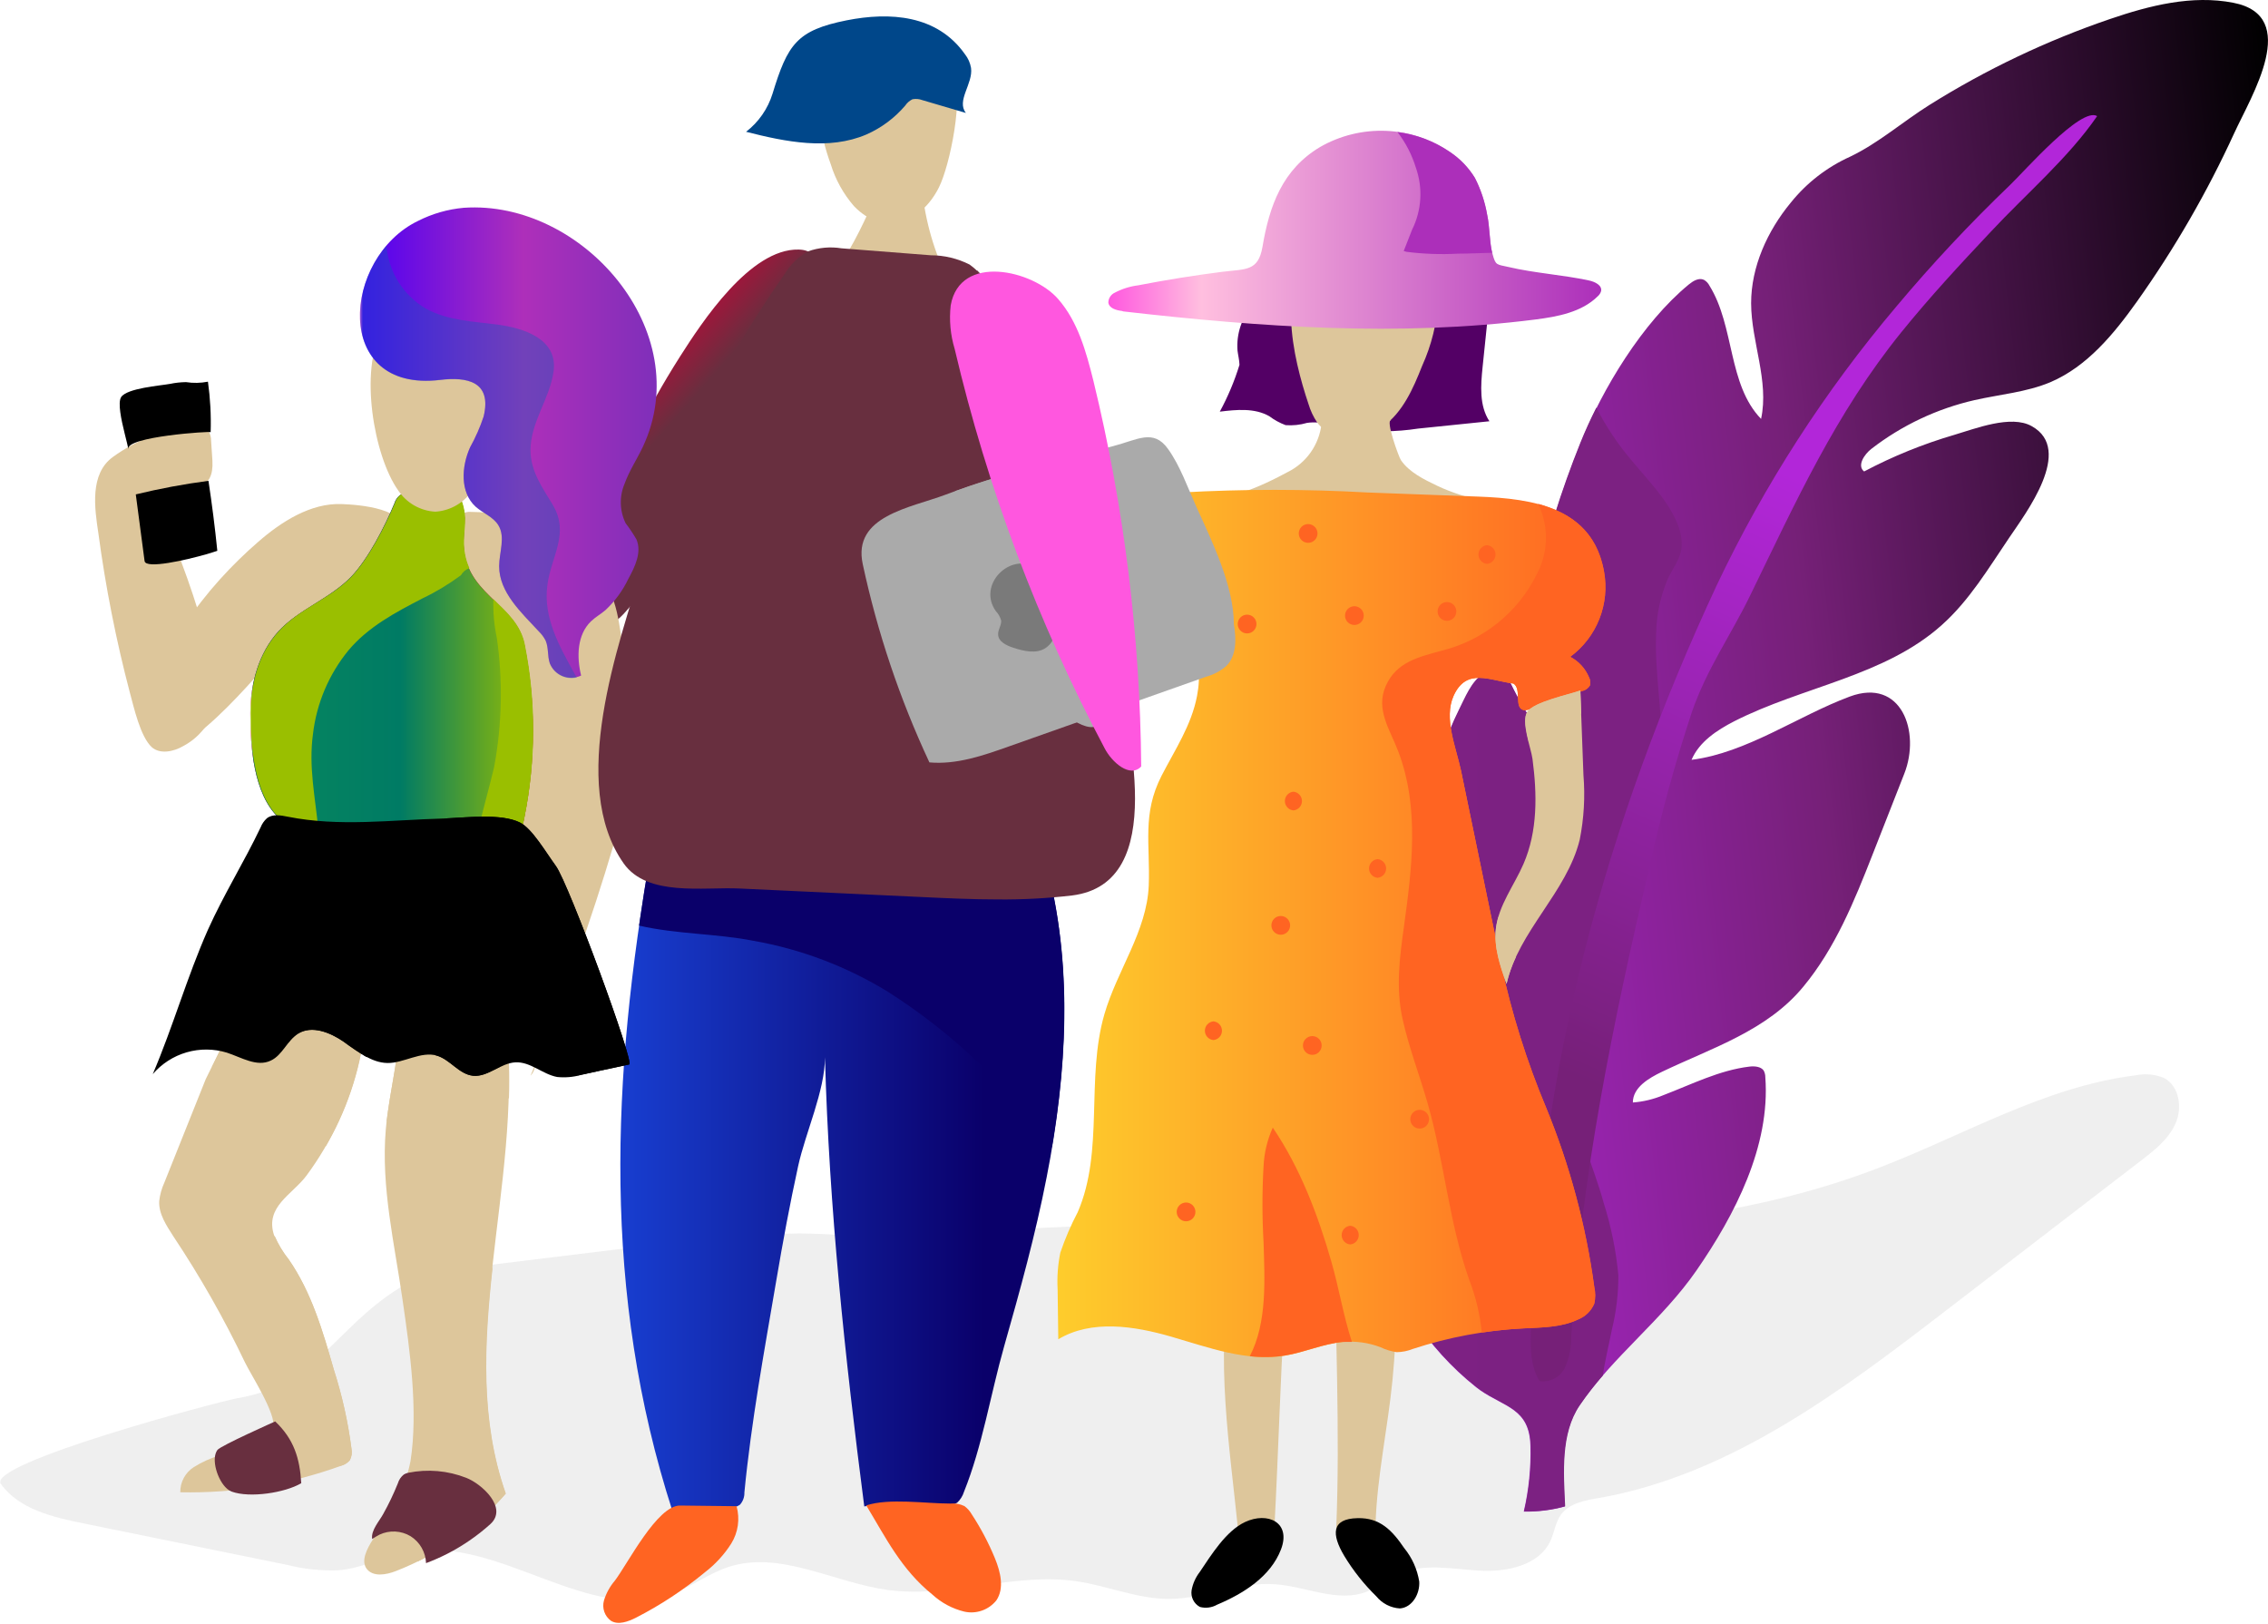 <svg xmlns="http://www.w3.org/2000/svg" width="458" height="328" viewBox="0 0 458 328" fill="none"><path opacity="0.1" d="M0.184 299.673C3.878 304.734 10.603 306.347 16.736 307.59L57.94 315.98C61.319 316.833 64.802 317.206 68.285 317.09C73.369 316.661 78.054 314.13 83.064 313.316C100.976 310.253 118.844 328.114 135.869 321.795C139.756 320.316 143.125 317.726 147.071 316.424C157.52 312.991 168.382 319.576 179.289 321.056C191.94 322.757 204.768 317.46 217.389 319.295C223.67 320.212 229.7 322.876 236.055 322.861C243.282 322.861 250.243 319.369 257.455 319.901C263.736 320.316 270.179 323.719 276.047 321.381C278.249 320.508 280.081 318.91 282.224 317.919C287.249 315.566 293.116 316.809 298.658 317.149C304.201 317.489 310.777 316.158 313.112 311.112C313.895 309.41 314.102 307.427 315.181 305.903C316.881 303.52 320.103 302.943 322.984 302.47C349.365 297.794 371.755 280.954 392.992 264.617L432.334 234.371C435.082 232.27 437.935 230.021 439.339 226.839C440.743 223.658 440.078 219.292 437.018 217.679C435.21 216.927 433.217 216.736 431.299 217.132C412.84 219.411 396.376 229.355 379.011 235.969C324.654 256.686 264.002 244.212 205.98 248.222C197.216 248.828 188.467 249.82 179.688 249.701C173.585 249.701 167.496 249.11 161.407 249.065C151.573 249.191 141.759 249.962 132.026 251.374L97.178 255.635C91.34 256.346 85.355 257.115 80.33 260.282C67.635 268.302 63.659 279.77 47.816 282.36C43.929 283.07 -2.861 295.515 0.184 299.673Z" fill="#606060"/><path d="M137.332 71.982C130.298 83.028 124.551 94.844 120.203 107.2C118.592 111.787 117.159 116.67 118.001 121.45C118.371 123.566 119.553 125.889 121.681 126.171C123.528 126.393 125.11 124.913 126.351 123.507C138.736 109.642 147.47 92.935 155.48 76.154C157.786 71.301 171.338 50.599 161.274 50.392C151.475 50.17 141.736 65.071 137.332 71.982Z" fill="url(#paint0_linear)"/><path d="M175.462 40.137C175.802 39.56 176.348 40.67 176.082 41.277C174.102 45.716 171.22 51.754 168.028 55.483C173.2 56.429 178.373 57.258 183.501 58.205C186.457 58.723 189.531 59.226 192.132 57.865C189.107 52.135 187.144 45.903 186.339 39.471C186.346 39.212 186.298 38.954 186.198 38.715C186.099 38.475 185.951 38.259 185.762 38.081C185.373 37.872 184.923 37.809 184.492 37.903C181.595 38.199 178.358 39.841 175.462 40.137Z" fill="#DDC69B"/><path d="M298.91 280.732L298.097 280.125C293.116 276.169 288.813 271.426 285.357 266.082C278.365 255.354 274.214 243.02 273.298 230.242C272.988 225.803 273.298 220.565 275.929 216.791C280.185 210.754 284.131 216.259 287.116 220.654L299.087 238.411C299.613 239.363 300.39 240.151 301.333 240.69C301.815 240.929 302.37 240.97 302.881 240.804C303.392 240.638 303.818 240.278 304.068 239.802C304.139 239.347 304.107 238.882 303.973 238.441C303.84 238.001 303.61 237.596 303.299 237.257C298.319 229.858 293.456 222.459 291.372 213.743C286.126 191.547 284.234 164.289 294.653 143.439C295.865 141.042 297.151 137.742 299.471 136.233C303.713 133.466 304.481 137.195 306.314 140.495C310.08 147.31 314.421 153.79 319.29 159.865C318.64 148.989 309.314 140.08 308.693 129.189C308.63 125.799 309.043 122.417 309.92 119.142C312.215 109.047 315.308 99.15 319.172 89.546C323.605 78.448 331.719 65.101 341.044 57.436C341.916 56.725 343.069 56.03 344.089 56.503C344.572 56.778 344.963 57.19 345.212 57.687C350.325 65.944 348.892 77.605 355.631 84.589C357.286 76.88 353.651 69.081 353.621 61.239C353.621 53.84 356.917 46.604 361.661 40.877C364.863 36.904 368.954 33.741 373.602 31.643C379.307 28.921 384.243 24.57 389.623 21.196C401.073 14.025 413.312 8.2 426.097 3.839C434.107 1.101 442.664 -1.059 450.97 0.553C464.744 3.202 454.605 19.406 451.191 26.864C445.721 38.801 439.14 50.196 431.535 60.898C426.851 67.468 421.471 74.009 414.052 77.176C409.219 79.203 403.884 79.632 398.771 80.786C391.189 82.512 384.073 85.87 377.918 90.627C376.44 91.766 374.962 94.06 376.44 95.199C382.255 92.124 388.365 89.646 394.677 87.8C398.815 86.587 406.131 83.672 410.313 86.069C418.84 90.834 409.072 103.634 405.732 108.591C401.564 114.732 397.721 121.213 392.135 126.2C380.593 136.559 364.055 138.601 350.207 145.644C346.69 147.45 343.143 149.788 341.591 153.428C352.705 152.037 363.08 144.549 373.528 140.658C383.977 136.766 387.879 147.775 384.553 156.225L378.125 172.606C374.504 181.854 370.617 191.458 364.158 199.241C356.858 208.12 345.744 211.583 335.65 216.407C332.916 217.709 329.738 219.603 329.738 222.622C331.859 222.462 333.939 221.962 335.901 221.142C341.635 218.952 347.222 216.096 353.311 215.371C354.345 215.252 355.587 215.371 356.148 216.155C356.373 216.568 356.49 217.031 356.488 217.502C357.538 231.456 350.311 245.366 342.596 256.523C335.694 266.511 325.748 273.881 318.95 283.795C315.033 289.537 315.684 297.468 315.994 304.201C313.295 304.944 310.502 305.293 307.703 305.237C308.72 300.874 309.172 296.398 309.048 291.919C308.856 284.402 303.846 284.165 298.91 280.732Z" fill="url(#paint1_linear)"/><path style="mix-blend-mode:multiply" d="M323.679 277.743C324.137 274.532 324.95 271.321 325.526 268.391C326.396 264.822 326.828 261.159 326.812 257.485C326.344 252.54 325.354 247.66 323.856 242.924C321.758 235.23 318.063 227.86 317.383 219.84C316.807 212.796 319.157 206.137 322.083 199.848C329.384 184.163 335.28 168.892 335.561 151.342C335.694 143.44 334.083 135.597 334.453 127.665C334.544 124.002 335.321 120.388 336.744 117.011C337.645 114.954 339.345 112.912 339.566 110.633C340.202 104.27 333.182 97.493 329.531 93.024C326.733 89.745 324.328 86.149 322.364 82.311C321.137 84.723 320.058 87.12 319.127 89.428C315.264 99.032 312.17 108.928 309.876 119.024C308.998 122.299 308.585 125.681 308.649 129.071C309.27 139.962 318.595 148.87 319.245 159.747C314.376 153.672 310.035 147.192 306.269 140.377C304.437 137.077 303.668 133.348 299.427 136.115C297.107 137.595 295.821 140.924 294.609 143.321C284.264 164.171 286.081 191.473 291.328 213.625C293.412 222.356 298.274 229.799 303.255 237.138C303.565 237.478 303.796 237.883 303.929 238.323C304.062 238.764 304.094 239.229 304.023 239.684C303.774 240.16 303.348 240.52 302.837 240.686C302.326 240.852 301.77 240.811 301.289 240.571C300.388 240.041 299.643 239.28 299.131 238.367L287.16 220.609C284.205 216.17 280.229 210.71 275.973 216.747C273.312 220.521 273.017 225.744 273.342 230.198C274.259 242.976 278.409 255.31 285.402 266.038C288.857 271.382 293.16 276.125 298.141 280.081L298.954 280.688C303.89 284.121 308.9 284.358 309.122 291.86C309.248 296.339 308.796 300.815 307.777 305.178C310.576 305.247 313.369 304.903 316.068 304.157C315.772 297.424 315.122 289.492 319.024 283.751C320.458 281.66 322.012 279.654 323.679 277.743Z" fill="url(#paint2_linear)"/><path d="M333.123 174.958C335.419 164.46 338.256 154.088 341.621 143.883C344.68 135.005 349.513 128.316 353.444 120.207C362.622 101.384 370.661 83.509 383.992 67.039C389.696 59.995 395.815 53.381 402.052 46.766C409.042 39.264 417.717 31.865 423.496 23.445C420.259 21.462 408.643 34.766 405.879 37.385C397.788 45.138 390.126 53.328 382.928 61.919C368.47 79.014 356.289 97.916 346.69 118.15C324.403 165.932 310.526 216.258 309.137 269.086C309.048 272.46 309.137 276.056 310.91 278.897C311.955 279.042 313.019 278.847 313.945 278.341C314.871 277.835 315.61 277.044 316.053 276.085C316.904 274.152 317.328 272.057 317.295 269.944C319.246 237.833 325.733 206.388 333.123 174.958Z" fill="url(#paint3_linear)"/><path d="M254.07 60.336C253.716 60.735 253.346 61.135 252.991 61.564C251.888 62.816 251.046 64.277 250.515 65.86C249.985 67.444 249.777 69.118 249.903 70.783C250.021 71.745 250.272 72.692 250.302 73.668C249.293 76.945 247.962 80.112 246.326 83.124C249.711 82.71 253.361 82.355 256.317 84.041C257.323 84.799 258.433 85.407 259.612 85.847C261.076 85.958 262.549 85.802 263.957 85.388C266.913 84.959 269.869 86.098 272.825 86.661C277.324 87.273 281.889 87.233 286.377 86.542L300.772 85.063C298.703 81.911 299.013 77.841 299.397 74.097L300.225 66.092C300.306 65.493 300.306 64.886 300.225 64.287C300.034 63.537 299.725 62.822 299.308 62.171C297.638 59.122 297.343 54.772 295.466 52.034C293.589 49.297 290.722 49.903 287.84 50.081C275.012 50.88 263.189 50.48 254.07 60.336Z" fill="#530065"/><path d="M264.238 81.585C264.628 82.905 265.216 84.157 265.982 85.3C268.938 89.236 275.278 89.029 279.283 86.128C283.288 83.228 285.372 78.478 287.175 73.905C289.083 69.709 290.191 65.192 290.441 60.588C290.441 48.572 276.475 42.446 266.795 49.179C257.115 55.911 261.135 72.352 264.238 81.585Z" fill="#DDC69B"/><path d="M226.833 62.881C254.455 66.048 282.416 68.031 309.994 64.524C314.546 63.947 319.408 63.044 322.659 59.818C322.977 59.545 323.208 59.185 323.324 58.782C323.561 57.598 322.068 56.888 320.886 56.636C315.506 55.482 309.92 55.157 304.629 53.914C302.205 53.366 302.043 53.633 301.407 51.309C300.772 48.986 300.89 45.879 300.314 43.319C299.866 40.742 299.034 38.248 297.845 35.92C296.567 33.836 294.853 32.054 292.821 30.696C288.987 28.086 284.5 26.605 279.867 26.421C275.235 26.238 270.644 27.36 266.618 29.66C258.992 34.188 256.346 41.498 254.942 49.859C254.085 54.801 251.588 54.298 246.888 54.876C241.183 55.605 235.503 56.518 229.848 57.613C228.2 57.819 226.603 58.32 225.133 59.093C224.75 59.266 224.423 59.544 224.19 59.894C223.957 60.245 223.828 60.655 223.818 61.076C223.951 62.245 225.414 62.659 226.582 62.792L226.833 62.881Z" fill="url(#paint4_linear)"/><path style="mix-blend-mode:multiply" d="M285.919 33.848C286.639 35.885 286.942 38.045 286.81 40.201C286.678 42.357 286.113 44.464 285.15 46.397C285.032 46.663 284.042 49.208 283.466 50.688L284.057 50.851C287.487 51.286 290.949 51.41 294.402 51.221C296.707 51.221 299.013 51.088 301.319 51.043C300.727 48.646 300.846 45.79 300.299 43.319C299.851 40.743 299.019 38.248 297.831 35.92C296.552 33.836 294.838 32.054 292.806 30.697C289.644 28.515 286.005 27.13 282.195 26.657C283.861 28.808 285.123 31.245 285.919 33.848Z" fill="url(#paint5_linear)"/><path d="M238.996 100.911C261.947 103.435 285.029 104.587 308.117 104.359C302.427 101.636 295.969 100.822 290.279 98.114C287.619 96.842 284.545 95.362 282.889 92.891C282.49 92.314 279.727 84.782 280.924 84.841C276.264 84.53 271.588 84.53 266.928 84.841C266.821 86.915 266.194 88.928 265.107 90.697C264.02 92.465 262.507 93.932 260.706 94.962C254.011 98.617 246.799 101.769 238.996 100.911Z" fill="#DDC69B"/><path d="M258.401 285.112C258.903 272.638 259.524 260.178 261.002 247.674C261.342 244.714 262.672 240.837 265.672 241.015C268.672 241.193 269.574 245.232 269.559 248.295C269.559 268.494 270.682 288.678 269.825 308.966L275.5 309.528C275.841 309.615 276.199 309.617 276.541 309.534C276.883 309.452 277.201 309.287 277.465 309.055C277.704 308.664 277.813 308.208 277.776 307.752C278.101 297.956 280.259 288.353 281.205 278.616C282.195 268.642 281.929 258.831 283.791 248.902C284.279 246.253 284.766 243.19 283.052 241.089C282.057 240.056 280.831 239.275 279.475 238.81C273.386 236.191 261.12 227.816 254.632 228.082C248.721 228.319 249.001 236.65 249.267 240.823C249.875 246.431 249.666 252.099 248.647 257.648C245.321 273.733 248.366 292.511 249.991 308.714C249.987 309.12 250.117 309.515 250.361 309.839C250.735 310.102 251.191 310.223 251.647 310.179H255.829C256.038 310.206 256.25 310.192 256.453 310.136C256.656 310.08 256.846 309.984 257.011 309.854C257.247 309.545 257.363 309.161 257.337 308.773C257.75 300.96 258.076 292.999 258.401 285.112Z" fill="#DDC69B"/><path d="M181.063 8.618C179.789 8.312 178.485 8.153 177.176 8.145C172.875 8.145 168.308 10.32 166.712 14.33C164.348 20.249 165.633 27.352 167.747 33.123C168.705 36.251 170.306 39.145 172.447 41.617C178.535 47.965 186.058 44.931 189.605 37.843C191.836 33.404 194.748 19.228 192.457 14.596C191.729 13.432 190.654 12.526 189.383 12.007C186.765 10.527 183.969 9.388 181.063 8.618Z" fill="#DDC69B"/><path d="M166.594 213.507C167.422 243.886 170.629 274.073 174.531 304.187C179.851 303.18 185.349 304.423 190.787 304.113C191.668 304.133 192.536 303.897 193.285 303.432C193.927 302.841 194.401 302.09 194.659 301.257C198.384 292.023 200.024 281.546 202.773 271.868C205.98 260.593 209.113 249.258 211.36 237.73C215.512 216.629 216.828 194.506 211.079 173.79C209.734 168.98 207.621 163.816 203.113 161.685C200.283 160.631 197.246 160.256 194.246 160.59L145.313 162.144C141.012 162.292 136.105 162.736 133.49 166.198C132.33 168.074 131.612 170.189 131.391 172.384C123.514 217.487 121.548 261.051 135.825 305.208L147.263 304.468C148.031 304.501 148.789 304.283 149.421 303.846C150.034 303.167 150.358 302.275 150.323 301.36C151.712 287.036 154.328 272.875 156.752 258.639C158.067 250.871 159.5 243.131 161.185 235.437C162.648 228.748 166.594 220.239 166.594 213.507Z" fill="url(#paint6_linear)"/><path style="mix-blend-mode:multiply" d="M152.185 189.978C161.835 191.68 171.077 195.194 179.422 200.337C192.328 208.575 203.528 219.226 212.409 231.708C215.66 212.471 216.266 192.553 211.049 173.79C209.704 168.98 207.591 163.816 203.083 161.685C200.254 160.631 197.217 160.256 194.216 160.59L145.283 162.144C140.982 162.292 136.076 162.736 133.46 166.198C132.3 168.074 131.582 170.189 131.361 172.384C130.514 177.238 129.741 182.076 129.041 186.9C136.563 188.647 144.736 188.499 152.185 189.978Z" fill="url(#paint7_linear)"/><path d="M107.139 217.206C113.698 201.842 119.349 186.104 124.06 170.075C126.41 162.129 126.484 153.694 126.396 145.467C126.396 141.027 126.957 136.84 126.13 132.563C124.859 126.037 125.021 120.725 120.676 115.546C117.578 111.75 113.679 108.689 109.258 106.583C104.837 104.477 100.004 103.379 95.109 103.367C94.377 103.288 93.645 103.501 93.069 103.959C92.763 104.36 92.57 104.835 92.508 105.335C91.118 112.453 93.158 118.15 97.621 123.566L98.759 124.898C102.735 129.208 104.959 134.85 104.996 140.717C105.72 154.671 104.774 168.64 105.262 182.594C105.513 189.638 106.533 196.445 107.419 203.414C107.789 206.374 109.548 214.808 107.139 217.206Z" fill="#DDC69B"/><path d="M60.26 126.763C62.044 124.5 64.145 122.507 66.497 120.844C70.93 117.884 75.556 115.457 79.458 111.654C80.603 110.758 81.423 109.51 81.793 108.103C82.591 102.613 72.453 101.917 68.994 101.784C62.728 101.533 56.757 105.38 52.117 109.435C41.772 118.387 30.377 132.652 29.83 146.813C29.707 147.873 29.887 148.945 30.348 149.906C34.781 157.69 53.388 134.472 56.048 131.661C57.526 130.077 58.871 128.39 60.26 126.763Z" fill="#DDC69B"/><path d="M41.535 217.931L33.185 238.81C32.646 239.986 32.297 241.239 32.151 242.524C32.017 245.129 33.628 247.482 35.003 249.642C40.423 257.776 45.259 266.287 49.471 275.109C50.669 277.595 55.871 285.6 55.161 288.234C54.452 290.868 46.944 292.969 44.58 293.813C42.658 294.373 40.824 295.194 39.126 296.255C38.279 296.799 37.584 297.551 37.108 298.439C36.632 299.327 36.391 300.322 36.407 301.33C47.445 301.56 58.431 299.754 68.817 296.003C69.532 295.826 70.174 295.427 70.65 294.864C71.023 294.15 71.138 293.329 70.975 292.54C70.28 287.141 69.093 281.816 67.428 276.633C65.211 268.879 62.905 260.962 58.309 254.333C57.096 252.855 56.1 251.211 55.353 249.45C53.432 243.649 59.019 241.237 61.886 237.39C64.429 233.953 66.612 230.264 68.403 226.38C72.009 218.594 73.928 210.132 74.034 201.55C74.173 200.255 73.871 198.951 73.177 197.85C71.699 195.986 68.861 196.459 66.541 195.956C66.283 195.922 66.021 195.947 65.775 196.031C65.528 196.115 65.305 196.255 65.121 196.44C64.938 196.625 64.8 196.85 64.718 197.097C64.636 197.344 64.613 197.607 64.649 197.865C64.722 198.114 64.852 198.342 65.027 198.533C65.202 198.723 65.419 198.871 65.661 198.964C65.902 199.057 66.162 199.093 66.42 199.069C66.678 199.045 66.926 198.962 67.147 198.827C70.827 196.149 58.073 193.544 56.802 193.189C56.048 192.967 55.014 192.863 54.674 193.574C54.334 194.284 53.964 195.616 53.536 194.965C50.018 200.179 47.046 205.743 44.668 211.568" fill="#DDC69B"/><path d="M80.669 204.51C81.01 212.426 78.586 220.195 77.906 228.097C76.916 239.713 79.679 251.137 81.305 262.561C82.783 272.682 84.468 284.861 82.901 295.027C82.216 298.424 81.068 301.71 79.487 304.793C78.216 307.546 71.773 313.672 74.034 316.765C75.32 318.481 77.98 318.008 79.945 317.238C88.499 313.913 96.109 308.543 102.114 301.597C91.635 271.928 105.528 239.166 102.262 207.854C101.936 204.717 101.168 201.165 98.419 199.597C96.743 198.838 94.901 198.522 93.069 198.679H83.522" fill="#DDC69B"/><g style="mix-blend-mode:multiply"><path d="M56.92 220.816C60.536 223.766 63.547 227.389 65.787 231.485C66.748 229.813 67.649 228.096 68.462 226.35C72.068 218.564 73.987 210.102 74.093 201.52C74.232 200.225 73.93 198.922 73.236 197.821C71.758 195.956 68.92 196.43 66.6 195.926C66.386 195.875 66.163 195.875 65.95 195.926C63.017 194.718 59.979 193.782 56.876 193.13C56.122 192.908 55.087 192.804 54.747 193.514C54.407 194.225 54.038 195.557 53.609 194.905C50.092 200.12 47.12 205.684 44.742 211.508L42.791 215.459C47.955 215.668 52.913 217.548 56.92 220.816Z" fill="#DDC69B"/></g><g style="mix-blend-mode:multiply"><path d="M70.975 292.511C70.28 287.111 69.093 281.786 67.428 276.603C65.211 268.849 62.905 260.932 58.309 254.303C57.169 252.863 56.22 251.282 55.486 249.598C55.272 249.668 55.065 249.757 54.866 249.864C53.018 250.9 53.565 252.69 54.201 254.496C56.048 259.808 59.492 264.691 61.871 269.781C65.521 277.609 69.157 287.08 68.595 296.062L68.817 295.973C69.534 295.8 70.176 295.4 70.65 294.834C71.023 294.121 71.138 293.299 70.975 292.511Z" fill="#DDC69B"/></g><g style="mix-blend-mode:multiply"><path d="M78.069 226.455C85.442 221.883 94.25 220.221 102.779 221.793C102.937 217.142 102.784 212.485 102.321 207.854C101.996 204.717 101.227 201.165 98.478 199.597C96.803 198.838 94.961 198.522 93.128 198.679H83.581L80.625 204.465C80.98 211.879 78.926 219.115 78.069 226.455Z" fill="#DDC69B"/></g><g style="mix-blend-mode:multiply"><path d="M77.64 307.59L76.162 309.617C79.324 310.8 82.135 312.765 84.335 315.329C85.34 314.841 86.33 314.308 87.291 313.76C86.951 312.917 86.67 312.059 86.404 311.186C83.593 309.732 80.661 308.529 77.64 307.59Z" fill="#DDC69B"/></g><g style="mix-blend-mode:multiply"><path d="M99.513 255.65C97.502 260.736 95.963 265.997 94.917 271.365C93.793 276.87 93.217 282.552 92.596 288.146C92.035 293.133 91.458 298.386 92.522 303.343C92.617 303.832 92.617 304.334 92.522 304.823C92.824 306.405 93.224 307.967 93.719 309.499C96.795 307.166 99.618 304.518 102.143 301.597C96.971 286.858 97.784 271.365 99.513 255.65Z" fill="#DDC69B"/></g><path d="M228.872 101.089C232.021 100.174 235.264 99.623 238.538 99.446C251.07 98.743 263.632 98.743 276.165 99.446L298.511 100.275C309.683 100.689 321.61 102.494 323.915 115.398C324.506 118.623 324.179 121.95 322.971 124.998C321.764 128.046 319.725 130.693 317.088 132.637C318.812 133.532 320.163 135.011 320.901 136.81C321.166 137.31 321.224 137.895 321.063 138.438C320.882 138.726 320.645 138.974 320.365 139.167C320.086 139.36 319.77 139.495 319.437 139.562L308.915 143.203C308.541 143.375 308.127 143.441 307.718 143.395C305.693 143.01 307.363 139.163 305.634 138.038C300.786 137.402 296.146 134.783 293.545 140.495C291.476 145.052 294.003 150.853 295.023 155.559L303.122 194.684C305.261 204.633 308.318 214.363 312.255 223.746C317.017 235.328 320.28 247.472 321.965 259.882C322.216 260.983 322.216 262.126 321.965 263.226C321.663 263.943 321.223 264.592 320.67 265.138C320.117 265.684 319.462 266.115 318.743 266.408C315.329 268.05 311.353 268.036 307.629 268.228C300.034 268.616 292.525 270.014 285.298 272.386C284.259 272.805 283.152 273.025 282.032 273.037C280.91 272.87 279.819 272.536 278.795 272.046C276.39 271.125 273.809 270.761 271.243 270.98C267.238 271.335 263.485 273.082 259.509 273.733C251.78 275.005 244.065 272.09 236.543 269.915C229.02 267.74 220.434 266.408 213.709 270.433L213.576 260.341C213.441 257.861 213.625 255.375 214.123 252.942C215.08 250.126 216.256 247.39 217.64 244.759C222.99 232.388 219.251 217.827 223.02 204.805C225.591 195.927 231.606 188.025 231.976 178.821C232.301 170.578 230.587 164.378 234.577 156.624C237.282 151.371 240.607 146.443 241.73 140.524C242.469 136.544 242.528 132.252 238.021 130.965C236.444 130.703 234.829 130.798 233.295 131.244C231.76 131.69 230.345 132.474 229.153 133.54C227.188 135.464 226.463 140.805 222.458 139.459C221.716 139.154 221.046 138.695 220.493 138.112C218.068 135.817 215.916 133.25 214.079 130.462C213.709 129.914 219.724 126.763 220.301 126.526C215.291 122.279 216.665 114.125 219.192 108.931C220.174 107.024 221.542 105.341 223.209 103.991C224.875 102.641 226.804 101.652 228.872 101.089Z" fill="url(#paint8_linear)"/><path style="mix-blend-mode:multiply" d="M312.255 223.732C308.318 214.348 305.261 204.619 303.122 194.669C300.422 181.618 297.722 168.576 295.023 155.544C294.047 150.898 291.52 145.038 293.545 140.48C296.161 134.768 300.786 137.388 305.634 138.024C307.363 139.163 305.634 142.996 307.718 143.381C308.127 143.427 308.541 143.36 308.915 143.188L319.437 139.548C319.77 139.48 320.086 139.346 320.365 139.152C320.645 138.959 320.882 138.711 321.063 138.423C321.224 137.88 321.166 137.296 320.9 136.796C320.163 134.996 318.812 133.518 317.088 132.623C319.725 130.679 321.764 128.032 322.971 124.984C324.178 121.936 324.506 118.609 323.915 115.383C322.438 107.186 317.102 103.545 310.614 101.74C311.681 103.935 312.22 106.35 312.186 108.792C312.153 111.233 311.549 113.632 310.422 115.798C308.544 119.658 305.839 123.057 302.501 125.752C299.163 128.448 295.272 130.374 291.106 131.394C286.495 132.667 282.003 133.658 279.86 138.468C277.717 143.277 280.717 147.346 282.387 151.786C286.687 163.15 285.121 175.462 283.51 187.122C282.623 193.485 281.84 199.523 283.259 205.871C284.545 211.612 286.673 217.132 288.298 222.785C291.668 234.549 292.599 246.875 296.708 258.462C298.027 261.872 298.878 265.447 299.235 269.086C302.007 268.664 304.799 268.383 307.6 268.243C311.368 268.051 315.299 268.065 318.713 266.423C319.433 266.13 320.087 265.699 320.64 265.153C321.193 264.607 321.633 263.958 321.935 263.241C322.186 262.141 322.186 260.998 321.935 259.897C320.263 247.478 317.009 235.324 312.255 223.732Z" fill="url(#paint9_linear)"/><path style="mix-blend-mode:multiply" d="M268.849 254.733C266.16 245.366 262.568 235.851 257.026 227.697C255.922 230.151 255.29 232.792 255.164 235.481C254.868 240.601 254.868 245.735 255.164 250.856C255.386 258.254 255.933 267.044 252.386 273.851C254.731 274.125 257.102 274.08 259.435 273.718C263.411 273.067 267.165 271.321 271.17 270.966C271.776 270.966 272.396 270.966 273.002 270.966C271.273 265.638 270.372 260.015 268.849 254.733Z" fill="url(#paint10_linear)"/><path d="M273.505 126.2C274.006 126.2 274.488 126.001 274.842 125.646C275.197 125.29 275.396 124.809 275.396 124.306C275.396 123.804 275.197 123.322 274.842 122.967C274.488 122.612 274.006 122.412 273.505 122.412C273.003 122.412 272.522 122.612 272.167 122.967C271.812 123.322 271.613 123.804 271.613 124.306C271.613 124.809 271.812 125.29 272.167 125.646C272.522 126.001 273.003 126.2 273.505 126.2Z" fill="url(#paint11_linear)"/><path d="M261.194 163.638C261.665 163.597 262.103 163.38 262.422 163.031C262.742 162.681 262.919 162.225 262.919 161.752C262.919 161.278 262.742 160.822 262.422 160.473C262.103 160.124 261.665 159.907 261.194 159.865C260.723 159.907 260.285 160.124 259.965 160.473C259.646 160.822 259.469 161.278 259.469 161.752C259.469 162.225 259.646 162.681 259.965 163.031C260.285 163.38 260.723 163.597 261.194 163.638Z" fill="url(#paint12_linear)"/><path d="M278.19 177.252C278.66 177.21 279.099 176.993 279.418 176.644C279.737 176.295 279.914 175.839 279.914 175.365C279.914 174.892 279.737 174.436 279.418 174.086C279.099 173.737 278.66 173.52 278.19 173.479C277.719 173.52 277.28 173.737 276.961 174.086C276.642 174.436 276.465 174.892 276.465 175.365C276.465 175.839 276.642 176.295 276.961 176.644C277.28 176.993 277.719 177.21 278.19 177.252Z" fill="url(#paint13_linear)"/><path d="M265.007 213.003C265.508 213.003 265.99 212.804 266.344 212.449C266.699 212.093 266.898 211.612 266.898 211.109C266.898 210.607 266.699 210.125 266.344 209.77C265.99 209.415 265.508 209.215 265.007 209.215C264.505 209.215 264.024 209.415 263.669 209.77C263.314 210.125 263.115 210.607 263.115 211.109C263.115 211.612 263.314 212.093 263.669 212.449C264.024 212.804 264.505 213.003 265.007 213.003Z" fill="url(#paint14_linear)"/><path d="M245.041 210.014C245.512 209.972 245.95 209.755 246.269 209.406C246.588 209.057 246.765 208.601 246.765 208.127C246.765 207.654 246.588 207.198 246.269 206.848C245.95 206.499 245.512 206.282 245.041 206.241C244.57 206.282 244.131 206.499 243.812 206.848C243.493 207.198 243.316 207.654 243.316 208.127C243.316 208.601 243.493 209.057 243.812 209.406C244.131 209.755 244.57 209.972 245.041 210.014Z" fill="url(#paint15_linear)"/><path d="M258.637 188.75C259.139 188.75 259.62 188.55 259.975 188.195C260.329 187.84 260.529 187.358 260.529 186.856C260.529 186.353 260.329 185.872 259.975 185.516C259.62 185.161 259.139 184.962 258.637 184.962C258.135 184.962 257.654 185.161 257.299 185.516C256.945 185.872 256.745 186.353 256.745 186.856C256.745 187.358 256.945 187.84 257.299 188.195C257.654 188.55 258.135 188.75 258.637 188.75Z" fill="url(#paint16_linear)"/><path d="M239.513 246.608C240.015 246.608 240.496 246.409 240.851 246.054C241.206 245.698 241.405 245.217 241.405 244.714C241.405 244.212 241.206 243.73 240.851 243.375C240.496 243.02 240.015 242.82 239.513 242.82C239.011 242.82 238.53 243.02 238.176 243.375C237.821 243.73 237.621 244.212 237.621 244.714C237.621 245.217 237.821 245.698 238.176 246.054C238.53 246.409 239.011 246.608 239.513 246.608Z" fill="url(#paint17_linear)"/><path d="M272.662 251.285C273.133 251.243 273.571 251.026 273.891 250.677C274.21 250.328 274.387 249.872 274.387 249.398C274.387 248.925 274.21 248.469 273.891 248.119C273.571 247.77 273.133 247.553 272.662 247.512C272.191 247.553 271.753 247.77 271.434 248.119C271.115 248.469 270.938 248.925 270.938 249.398C270.938 249.872 271.115 250.328 271.434 250.677C271.753 251.026 272.191 251.243 272.662 251.285Z" fill="url(#paint18_linear)"/><path d="M286.687 227.889C287.189 227.889 287.67 227.69 288.025 227.335C288.38 226.979 288.579 226.498 288.579 225.995C288.579 225.493 288.38 225.011 288.025 224.656C287.67 224.301 287.189 224.101 286.687 224.101C286.186 224.101 285.704 224.301 285.35 224.656C284.995 225.011 284.796 225.493 284.796 225.995C284.796 226.498 284.995 226.979 285.35 227.335C285.704 227.69 286.186 227.889 286.687 227.889Z" fill="url(#paint19_linear)"/><path d="M301.555 252.986C302.026 252.945 302.464 252.728 302.783 252.379C303.103 252.029 303.28 251.573 303.28 251.1C303.28 250.626 303.103 250.17 302.783 249.821C302.464 249.472 302.026 249.255 301.555 249.213C301.084 249.255 300.646 249.472 300.327 249.821C300.007 250.17 299.83 250.626 299.83 251.1C299.83 251.573 300.007 252.029 300.327 252.379C300.646 252.728 301.084 252.945 301.555 252.986Z" fill="url(#paint20_linear)"/><path d="M289.658 195.971C290.129 195.929 290.567 195.712 290.886 195.363C291.206 195.014 291.383 194.558 291.383 194.084C291.383 193.611 291.206 193.155 290.886 192.806C290.567 192.456 290.129 192.239 289.658 192.198C289.187 192.239 288.749 192.456 288.43 192.806C288.11 193.155 287.933 193.611 287.933 194.084C287.933 194.558 288.11 195.014 288.43 195.363C288.749 195.712 289.187 195.929 289.658 195.971Z" fill="url(#paint21_linear)"/><path d="M300.284 113.859C300.755 113.818 301.193 113.601 301.512 113.251C301.832 112.902 302.009 112.446 302.009 111.973C302.009 111.499 301.832 111.043 301.512 110.694C301.193 110.345 300.755 110.128 300.284 110.086C299.813 110.128 299.375 110.345 299.056 110.694C298.736 111.043 298.559 111.499 298.559 111.973C298.559 112.446 298.736 112.902 299.056 113.251C299.375 113.601 299.813 113.818 300.284 113.859Z" fill="url(#paint22_linear)"/><path d="M292.2 125.357C292.702 125.357 293.183 125.157 293.538 124.802C293.892 124.447 294.092 123.965 294.092 123.463C294.092 122.96 293.892 122.478 293.538 122.123C293.183 121.768 292.702 121.568 292.2 121.568C291.698 121.568 291.217 121.768 290.862 122.123C290.508 122.478 290.308 122.96 290.308 123.463C290.308 123.965 290.508 124.447 290.862 124.802C291.217 125.157 291.698 125.357 292.2 125.357Z" fill="url(#paint23_linear)"/><path d="M310.954 126.629C311.456 126.629 311.937 126.43 312.292 126.075C312.647 125.719 312.846 125.238 312.846 124.735C312.846 124.233 312.647 123.751 312.292 123.396C311.937 123.041 311.456 122.841 310.954 122.841C310.453 122.841 309.972 123.041 309.617 123.396C309.262 123.751 309.063 124.233 309.063 124.735C309.063 125.238 309.262 125.719 309.617 126.075C309.972 126.43 310.453 126.629 310.954 126.629Z" fill="url(#paint24_linear)"/><path d="M264.164 109.612C264.666 109.612 265.147 109.413 265.502 109.057C265.857 108.702 266.056 108.22 266.056 107.718C266.056 107.216 265.857 106.734 265.502 106.379C265.147 106.024 264.666 105.824 264.164 105.824C263.663 105.824 263.182 106.024 262.827 106.379C262.472 106.734 262.273 107.216 262.273 107.718C262.273 108.22 262.472 108.702 262.827 109.057C263.182 109.413 263.663 109.612 264.164 109.612Z" fill="url(#paint25_linear)"/><path d="M237.385 113.03C237.887 113.03 238.368 112.831 238.723 112.476C239.077 112.12 239.277 111.639 239.277 111.136C239.277 110.634 239.077 110.152 238.723 109.797C238.368 109.442 237.887 109.242 237.385 109.242C236.883 109.242 236.402 109.442 236.047 109.797C235.693 110.152 235.493 110.634 235.493 111.136C235.493 111.639 235.693 112.12 236.047 112.476C236.402 112.831 236.883 113.03 237.385 113.03Z" fill="url(#paint26_linear)"/><path d="M251.839 127.902C252.341 127.902 252.822 127.702 253.176 127.347C253.531 126.992 253.731 126.51 253.731 126.008C253.731 125.505 253.531 125.024 253.176 124.668C252.822 124.313 252.341 124.114 251.839 124.114C251.337 124.114 250.856 124.313 250.501 124.668C250.146 125.024 249.947 125.505 249.947 126.008C249.947 126.51 250.146 126.992 250.501 127.347C250.856 127.702 251.337 127.902 251.839 127.902Z" fill="url(#paint27_linear)"/><path d="M228.473 124.869C228.975 124.869 229.456 124.669 229.811 124.314C230.166 123.959 230.365 123.477 230.365 122.975C230.365 122.472 230.166 121.99 229.811 121.635C229.456 121.28 228.975 121.08 228.473 121.08C227.972 121.08 227.49 121.28 227.136 121.635C226.781 121.99 226.582 122.472 226.582 122.975C226.582 123.477 226.781 123.959 227.136 124.314C227.49 124.669 227.972 124.869 228.473 124.869Z" fill="url(#paint28_linear)"/><path d="M307.659 174.44C305.767 178.806 302.649 182.757 302.087 187.477C301.644 191.295 302.944 195.068 304.23 198.679C306.639 187.995 316.393 180.197 319.009 169.557C319.866 165.263 320.12 160.87 319.763 156.506L319.127 139.444C316.866 140.258 309.816 141.723 308.442 143.72C307.067 145.718 309.166 150.942 309.476 153.28C310.407 160.383 310.54 167.781 307.659 174.44Z" fill="#DDC69B"/><g style="mix-blend-mode:multiply"><path d="M319.319 144.105L319.142 139.414C316.881 140.228 309.831 141.693 308.457 143.691C307.629 144.904 308.161 147.553 308.738 149.906C311.907 147.38 315.486 145.418 319.319 144.105Z" fill="#DDC69B"/></g><g style="mix-blend-mode:multiply"><path d="M302.589 185.095C302.361 185.875 302.193 186.671 302.087 187.477C301.644 191.295 302.944 195.068 304.23 198.679C304.659 196.816 305.289 195.005 306.107 193.278C304.588 190.713 303.406 187.962 302.589 185.095Z" fill="#DDC69B"/></g><path d="M201.59 181.618C206.568 181.663 211.543 181.396 216.488 180.819C236.38 178.333 227.483 146.917 225.562 133.881C221.783 108.083 213.546 83.141 201.221 60.173C200.037 57.49 198.173 55.163 195.812 53.426C193.38 52.191 190.691 51.547 187.964 51.547L169.934 50.141C167.672 49.773 165.355 49.982 163.195 50.747C161.19 51.876 159.518 53.515 158.347 55.497C145.797 73.35 136.168 93.091 129.824 113.978C124.844 130.255 114.691 158.371 125.937 174.337C130.726 181.129 142.017 179.058 149.362 179.413L185.703 181.115C190.979 181.366 196.285 181.618 201.59 181.618Z" fill="url(#paint29_linear)"/><path style="mix-blend-mode:multiply" d="M197.334 54.624C190.536 60.735 192.901 72.381 193.994 80.904C194.822 86.942 195.221 93.349 193.27 99.224C191.245 105.335 187.078 109.834 181.935 113.533C181.527 113.865 181.042 114.088 180.525 114.181C180.008 114.275 179.476 114.235 178.979 114.066C171.057 114.51 173.998 127.635 175.033 132.711C176.604 140.097 178.683 147.365 181.255 154.463C184.477 163.342 192.664 160.886 199.684 158.045C207.532 154.878 215.631 149.699 224.335 149.58C225.681 149.554 227.022 149.738 228.311 150.128C227.439 143.868 226.153 137.949 225.547 133.85C221.768 108.053 213.532 83.111 201.206 60.143C200.216 58.11 198.909 56.247 197.334 54.624Z" fill="url(#paint30_linear)"/><path d="M242.277 317.43C241.444 318.504 240.881 319.763 240.636 321.1C240.527 321.77 240.631 322.458 240.933 323.066C241.236 323.674 241.721 324.172 242.321 324.489C243.49 324.793 244.731 324.629 245.779 324.03C251.159 321.766 256.583 318.333 258.681 312.873C260.78 307.412 256.006 305.193 251.425 307.338C247.568 309.143 244.582 314.012 242.277 317.43Z" fill="url(#paint31_linear)"/><path d="M271.45 314.16C273.258 317.152 275.438 319.901 277.938 322.343C278.517 323.056 279.238 323.642 280.055 324.062C280.871 324.482 281.766 324.728 282.682 324.784C285.165 324.622 286.776 321.825 286.599 319.339C286.197 316.867 285.152 314.545 283.569 312.606C281.101 308.98 278.663 306.45 274.155 306.554C268.82 306.657 268.879 309.839 271.45 314.16Z" fill="url(#paint32_linear)"/><path d="M156.012 18.903C155.066 21.964 153.198 24.657 150.662 26.612C158.673 28.654 167.392 30.415 174.988 27.145C177.993 25.817 180.66 23.83 182.792 21.329C183.161 20.776 183.671 20.331 184.27 20.042C184.938 19.917 185.629 19.978 186.265 20.22L195.058 22.809C193.078 20.338 196.536 16.89 196.093 13.723C195.923 12.712 195.501 11.76 194.866 10.956C189.235 2.951 179.659 2.388 170.969 4.105C160.904 6.117 159.057 8.944 156.012 18.903Z" fill="#00478A"/><path d="M124.164 319.176C123.163 320.347 122.414 321.712 121.962 323.186C121.752 323.929 121.775 324.718 122.026 325.448C122.276 326.178 122.744 326.814 123.366 327.27C124.844 328.203 126.868 327.448 128.465 326.634C133.408 324.099 138.061 321.032 142.342 317.489C144.433 315.889 146.228 313.936 147.648 311.718C148.346 310.601 148.805 309.35 148.993 308.045C149.181 306.741 149.096 305.411 148.741 304.142L137.347 304.008C132.736 303.92 126.765 315.758 124.164 319.176Z" fill="url(#paint33_linear)"/><path d="M188.29 321.988C190.106 323.653 192.312 324.834 194.704 325.421C195.89 325.694 197.13 325.627 198.28 325.226C199.431 324.826 200.445 324.108 201.206 323.157C202.862 320.715 202.034 317.386 200.911 314.648C199.634 311.546 198.065 308.573 196.226 305.769C195.853 305.12 195.35 304.556 194.748 304.112C193.861 303.685 192.875 303.511 191.896 303.609C186.812 303.609 179.6 302.47 174.929 303.979C178.949 310.623 181.994 316.897 188.29 321.988Z" fill="url(#paint34_linear)"/><path d="M90.335 313.746C88.938 314.458 87.502 315.091 86.034 315.64C85.997 314.545 85.692 313.475 85.146 312.526C84.6 311.576 83.829 310.776 82.901 310.194C81.962 309.633 80.899 309.311 79.807 309.257C78.714 309.202 77.625 309.418 76.635 309.884C76.126 310.151 75.632 310.448 75.157 310.771C74.861 309.025 76.635 307.116 77.388 305.711C78.503 303.713 79.49 301.647 80.344 299.525C80.553 298.817 80.977 298.192 81.556 297.735C81.825 297.572 82.12 297.457 82.428 297.394C86.356 296.596 90.431 296.951 94.163 298.415C97.296 299.644 102.646 304.482 99.01 307.768C96.388 310.126 93.472 312.136 90.335 313.746Z" fill="url(#paint35_linear)"/><path d="M45.85 300.62C46.128 300.868 46.449 301.064 46.796 301.197C50.447 302.529 57.57 301.434 60.836 299.495C60.541 294.464 59.358 290.617 55.575 287.021C55.575 287.021 44.491 291.949 43.9 292.792C42.569 294.612 43.914 298.933 45.85 300.62Z" fill="url(#paint36_linear)"/><path d="M105.809 165.488C105.661 166.358 105.336 167.189 104.856 167.93C104.376 168.67 103.749 169.305 103.015 169.794C97.665 172.665 88.237 166.923 82.724 166.391C79.295 166.05 75.867 166.834 72.379 167.175C68.315 167.574 59.639 168.255 56.344 165.192C51.171 160.383 50.506 150.631 50.55 143.972C50.55 138.053 52.235 131.853 56.255 127.458C60.275 123.063 66.6 120.917 70.901 116.478C74.374 112.838 77.684 106.356 79.635 101.68C79.832 101.037 80.206 100.463 80.714 100.023C81.167 99.767 81.673 99.62 82.192 99.594C85.544 99.239 88.919 99.15 92.286 99.328C93.231 100.933 93.764 102.748 93.838 104.61C93.838 106.09 93.66 107.57 93.616 109.05C93.306 119.956 104.272 121.642 105.912 130.269C108.195 141.713 108.195 153.496 105.912 164.94C105.897 165.103 105.853 165.295 105.809 165.488Z" fill="#D00038"/><path d="M105.809 165.488C105.661 166.358 105.336 167.189 104.856 167.93C104.376 168.67 103.749 169.305 103.015 169.794C97.665 172.665 88.237 166.923 82.724 166.391C79.295 166.05 75.867 166.834 72.379 167.175C68.315 167.574 59.639 168.255 56.344 165.192C51.171 160.383 50.506 150.631 50.55 143.972C50.55 138.053 52.235 131.853 56.255 127.458C60.275 123.063 66.6 120.917 70.901 116.478C74.374 112.838 77.684 106.356 79.635 101.68C79.832 101.037 80.206 100.463 80.714 100.023C81.167 99.767 81.673 99.62 82.192 99.594C85.544 99.239 88.919 99.15 92.286 99.328C93.231 100.933 93.764 102.748 93.838 104.61C93.838 106.09 93.66 107.57 93.616 109.05C93.306 119.956 104.272 121.642 105.912 130.269C108.195 141.713 108.195 153.496 105.912 164.94C105.897 165.103 105.853 165.295 105.809 165.488Z" fill="url(#paint37_linear)"/><path style="mix-blend-mode:multiply" d="M94.784 114.717C93.989 112.927 93.62 110.977 93.705 109.02C93.705 107.54 93.985 106.06 93.926 104.581C93.852 102.718 93.319 100.904 92.374 99.298C89.008 99.12 85.633 99.209 82.281 99.564C81.761 99.591 81.255 99.738 80.803 99.993C80.294 100.433 79.92 101.007 79.724 101.651C77.773 106.282 74.463 112.764 70.99 116.448C66.733 120.888 60.511 122.856 56.344 127.428C52.176 132.001 50.683 137.979 50.639 143.942C50.639 150.601 51.26 160.353 56.432 165.162C58.102 166.716 61.161 167.308 64.28 167.456C63.659 160.9 62.3 154.907 63.201 148.219C63.928 142.009 66.421 136.138 70.383 131.305C74.374 126.555 79.872 123.655 85.295 120.843C88.035 119.532 90.643 117.961 93.084 116.152C93.466 115.49 94.067 114.983 94.784 114.717Z" fill="url(#paint38_linear)"/><path style="mix-blend-mode:multiply" d="M106.001 130.24C105.232 126.171 102.38 123.64 99.631 120.977C99.554 123.625 99.792 126.272 100.34 128.864C101.573 137.523 101.383 146.325 99.779 154.923C99.468 156.476 95.788 170.135 95.951 170.164C98.276 170.876 100.777 170.745 103.015 169.794C103.749 169.305 104.376 168.67 104.856 167.93C105.336 167.189 105.66 166.359 105.809 165.488C105.809 165.296 105.897 165.103 105.927 164.911C108.234 153.472 108.26 141.689 106.001 130.24Z" fill="url(#paint39_linear)"/><path d="M121.252 216.185L127.06 214.942C128.198 214.705 114.883 178.495 112.282 174.87C110.272 172.132 107.493 167.323 105.04 166.095C101.123 164.141 93.719 165.162 89.463 165.281C79.044 165.562 68.507 166.982 58.176 164.926C56.698 164.63 55.058 164.319 53.89 165.236C53.33 165.747 52.895 166.38 52.619 167.086C49.264 174.115 45.23 180.537 41.993 187.729C37.737 197.347 34.988 207.188 30.85 216.895C32.654 214.793 35.031 213.263 37.69 212.493C40.349 211.723 43.175 211.746 45.821 212.559C48.777 213.521 51.88 215.519 54.688 214.157C57.053 213.062 57.999 210.088 60.215 208.712C63.038 206.981 66.718 208.475 69.438 210.34C72.157 212.204 74.906 214.587 78.216 214.646C81.527 214.705 84.985 212.204 88.266 213.166C90.956 213.965 92.7 216.895 95.522 217.221C98.478 217.561 101.064 214.661 104.094 214.513C107.124 214.365 109.562 216.925 112.518 217.472C114.115 217.634 115.729 217.499 117.277 217.073L121.252 216.185Z" fill="url(#paint40_linear)"/><path style="mix-blend-mode:multiply" d="M112.208 174.869C110.198 172.132 107.419 167.323 104.966 166.094C101.316 164.274 94.621 165.029 90.32 165.236C94.589 167.904 98.08 171.65 100.444 176.098C104.996 184.014 106.947 193.011 110.05 201.505C111.986 206.832 114.233 212.026 116.641 217.161L117.203 217.043L121.253 216.184L127.061 214.941C128.199 214.705 114.883 178.495 112.208 174.869Z" fill="url(#paint41_linear)"/><path style="mix-blend-mode:multiply" d="M71.256 202.971C70.99 201.417 70.724 192.612 68.699 192.612C66.674 192.612 64.265 196.741 63.423 198.265C61.158 202.115 59.404 206.243 58.206 210.547C58.746 209.833 59.4 209.213 60.142 208.712C62.965 206.981 66.645 208.475 69.364 210.34C70.869 211.475 72.438 212.523 74.064 213.477C72.79 210.074 71.849 206.556 71.256 202.971Z" fill="url(#paint42_linear)"/><path style="mix-blend-mode:multiply" d="M95.463 207.499C93.749 204.539 92.434 199.671 89.951 197.244C88.266 195.601 87.232 196.534 87.202 198.812C87.172 201.091 87.512 203.459 87.542 205.753C87.572 208.046 87.852 210.68 88.03 213.151H88.192C90.882 213.95 92.626 216.88 95.449 217.206C97.429 217.428 99.188 216.259 101.035 215.386C98.99 212.895 97.128 210.259 95.463 207.499Z" fill="url(#paint43_linear)"/><path d="M80.403 99.017C81.233 100.275 82.346 101.32 83.652 102.068C84.959 102.816 86.423 103.246 87.926 103.323C89.459 103.223 90.947 102.761 92.268 101.973C93.588 101.186 94.704 100.097 95.522 98.795C97.128 96.176 98.249 93.289 98.833 90.272C99.621 87.066 100.296 83.83 100.857 80.564C101.552 76.48 102.04 72.115 100.296 68.356C96.246 59.611 82.029 58.264 77.137 66.729C72.571 74.704 75.438 91.988 80.403 99.017Z" fill="#DDC69B"/><path d="M26.224 139.859C27.037 142.818 28.323 148.737 30.658 150.883C32.343 152.363 35.091 151.771 37.013 150.646C38.87 149.663 40.462 148.243 41.651 146.508C42.84 144.774 43.592 142.776 43.84 140.687C44.062 137.343 42.806 133.288 41.949 130.077C39.554 121.125 36.456 112.377 32.682 103.915C32.091 102.568 31.574 100.763 32.682 99.846C33.182 99.509 33.766 99.32 34.367 99.298C39.096 98.662 43.235 99.061 42.895 93.024L42.629 89.014C42.643 88.345 42.474 87.685 42.141 87.105C41.749 86.705 41.265 86.408 40.732 86.24C40.198 86.072 39.631 86.039 39.082 86.143C33.212 86.679 27.596 88.79 22.825 92.254C18.066 95.673 19.101 102.613 19.869 107.703C21.321 118.543 23.444 129.282 26.224 139.859Z" fill="#DDC69B"/><path d="M25.175 87.534C25.5 88.851 25.81 90.035 25.914 90.701C25.293 88.17 42.555 87.031 42.54 87.267C42.646 83.86 42.463 80.449 41.993 77.072C40.532 77.359 39.031 77.389 37.559 77.161C36.477 77.176 35.398 77.295 34.338 77.516C32.298 77.886 25.677 78.374 24.465 80.179C23.741 81.334 24.495 84.781 25.175 87.534Z" fill="url(#paint44_linear)"/><path d="M41.727 111.906C37.648 113.06 29.416 114.984 29.195 113.282L27.421 99.831C32.26 98.655 37.159 97.741 42.097 97.093C42.806 101.784 43.412 106.49 43.885 111.225C43.604 111.343 42.821 111.55 41.727 111.906Z" fill="url(#paint45_linear)"/><path d="M88.902 76.702C94.237 76.066 99.395 76.954 97.665 84.101C96.951 86.254 96.035 88.335 94.931 90.316C93.173 94.223 92.877 99.402 96.04 102.287C97.518 103.619 99.602 104.344 100.636 106.046C102.114 108.443 100.813 111.506 100.799 114.318C100.799 119.601 105.232 123.626 108.794 127.473C109.356 128.014 109.825 128.644 110.183 129.337C110.819 130.817 110.523 132.445 111.026 133.925C111.261 134.517 111.615 135.055 112.067 135.505C112.518 135.955 113.057 136.307 113.65 136.54C114.243 136.773 114.877 136.882 115.514 136.86C116.151 136.837 116.776 136.685 117.351 136.411C116.42 132.637 116.538 128.154 119.346 125.46C120.248 124.587 121.371 123.981 122.302 123.167C124.204 121.378 125.758 119.25 126.883 116.893C128.243 114.421 129.632 111.506 128.524 108.917C127.864 107.782 127.133 106.69 126.337 105.646C125.732 104.404 125.402 103.046 125.369 101.665C125.336 100.283 125.6 98.911 126.144 97.641C127.09 95.037 128.642 92.713 129.81 90.242C140.776 66.921 117.587 40.315 93.66 41.957C90.441 42.244 87.306 43.143 84.424 44.606C69.098 51.975 66.984 79.351 88.902 76.702Z" fill="url(#paint46_linear)"/><g style="mix-blend-mode:multiply" opacity="0.35"><path d="M116.006 136.011C112.947 130.462 109.695 124.75 110.523 118.254C111.262 112.335 115.09 107.807 111.646 101.977C109.518 98.396 107.213 95.347 107.124 90.982C107.124 85.196 111.055 80.52 111.794 74.941C112.666 68.356 105.572 66.211 100.444 65.545C95.552 64.894 90.483 64.761 86.034 62.334C83.775 61.02 81.867 59.177 80.475 56.963C79.082 54.749 78.247 52.231 78.039 49.623C69.053 60.144 70.546 78.952 88.901 76.732C94.237 76.096 99.394 76.984 97.665 84.131C96.948 86.287 96.032 88.373 94.931 90.361C93.173 94.252 92.877 99.431 96.04 102.317C97.518 103.649 99.601 104.374 100.636 106.076C102.114 108.473 100.813 111.536 100.798 114.348C100.798 119.63 105.232 123.655 108.794 127.503C109.356 128.044 109.825 128.674 110.183 129.367C110.819 130.847 110.523 132.475 111.025 133.954C111.44 135.011 112.221 135.881 113.226 136.406C114.231 136.931 115.391 137.074 116.494 136.81C116.302 136.563 116.139 136.295 116.006 136.011Z" fill="#0062B9"/></g><path d="M174.22 113.904C177.186 127.717 181.702 141.15 187.684 153.946C193.137 154.434 198.502 152.585 203.66 150.75L243.563 136.648C245.087 136.237 246.498 135.483 247.686 134.443C249.755 132.327 249.652 128.953 249.164 126.023C249.164 118.284 244.73 109.242 241.597 102.347C239.898 98.588 238.287 93.986 235.863 90.642C232.907 86.513 229.7 88.822 224.808 90.079C213.369 93.039 202.034 95.717 190.979 99.875C183.856 102.569 172.122 104.152 174.22 113.904Z" fill="#AAAAAA"/><g style="mix-blend-mode:multiply"><path d="M204.96 95.273C200.896 96.457 196.847 97.73 192.841 99.18C193.295 99.584 193.645 100.092 193.861 100.66C199.285 114.762 203.793 130.033 213.074 142.182C216.03 145.97 223.685 150.158 222.251 142.67C221.586 139.178 202.876 95.924 204.96 95.273Z" fill="#AAAAAA"/></g><g style="mix-blend-mode:multiply"><path d="M201.088 123.389C201.599 123.921 201.97 124.572 202.167 125.283C202.27 126.23 201.531 127.118 201.561 128.08C201.561 129.559 203.246 130.344 204.635 130.802C206.807 131.498 209.335 132.105 211.212 130.802C215.645 127.754 213.473 116.833 209.157 114.525C203.793 111.551 197.379 118.136 201.088 123.389Z" fill="#7A7A7A"/></g><path d="M191.984 61.668C191.653 64.617 191.925 67.602 192.782 70.443C199.376 98.516 209.554 125.621 223.064 151.09C224.542 153.961 228.222 157.157 230.454 154.775C230.247 128.529 227.008 102.395 220.803 76.895C219.325 70.976 217.67 64.938 213.68 60.38C208.625 54.55 193.846 51.088 191.984 61.668Z" fill="url(#paint47_linear)"/><defs><linearGradient id="paint0_linear" x1="123.395" y1="71.982" x2="136.992" y2="83.936" gradientUnits="userSpaceOnUse"><stop stop-color="#FF57DF"/><stop offset="0.01" stop-color="#D00038"/><stop offset="1" stop-color="#682F3F"/></linearGradient><linearGradient id="paint1_linear" x1="265.694" y1="165.516" x2="473.552" y2="141.35" gradientUnits="userSpaceOnUse"><stop stop-color="#B226D9"/><stop offset="0.49" stop-color="#762078"/><stop offset="1"/></linearGradient><linearGradient id="paint2_linear" x1="-3807.94" y1="-32988" x2="5589.58" y2="-32988" gradientUnits="userSpaceOnUse"><stop stop-color="#B226D9"/><stop offset="0.49" stop-color="#762078"/><stop offset="1"/></linearGradient><linearGradient id="paint3_linear" x1="372.61" y1="100.615" x2="268.796" y2="342.463" gradientUnits="userSpaceOnUse"><stop stop-color="#B226D9"/><stop offset="0.49" stop-color="#762078"/></linearGradient><linearGradient id="paint4_linear" x1="223.774" y1="46.382" x2="323.339" y2="46.382" gradientUnits="userSpaceOnUse"><stop stop-color="#FF57DF"/><stop offset="0.19" stop-color="#FFBFDF"/><stop offset="1" stop-color="#AC2FBA"/></linearGradient><linearGradient id="paint5_linear" x1="-1266.65" y1="-8183.37" x2="21.727" y2="-8183.37" gradientUnits="userSpaceOnUse"><stop stop-color="#FF57DF"/><stop offset="0.19" stop-color="#FFBFDF"/><stop offset="1" stop-color="#AC2FBA"/></linearGradient><linearGradient id="paint6_linear" x1="125.346" y1="232.877" x2="214.921" y2="232.877" gradientUnits="userSpaceOnUse"><stop stop-color="#183ED0"/><stop offset="0.82" stop-color="#0A006A"/></linearGradient><linearGradient id="paint7_linear" x1="-12544.5" y1="-15999.4" x2="-7339.92" y2="-15999.4" gradientUnits="userSpaceOnUse"><stop stop-color="#183ED0"/><stop offset="0.82" stop-color="#0A006A"/></linearGradient><linearGradient id="paint8_linear" x1="213.517" y1="186.456" x2="324.226" y2="186.456" gradientUnits="userSpaceOnUse"><stop stop-color="#FECD2C"/><stop offset="1" stop-color="#FF6422"/></linearGradient><linearGradient id="paint9_linear" x1="-3685.3" y1="-39074.1" x2="-307.904" y2="-39074.1" gradientUnits="userSpaceOnUse"><stop stop-color="#FECD2C"/><stop offset="1" stop-color="#FF6422"/></linearGradient><linearGradient id="paint10_linear" x1="-1560.43" y1="-8568.59" x2="-16.042" y2="-8568.59" gradientUnits="userSpaceOnUse"><stop stop-color="#FECD2C"/><stop offset="1" stop-color="#FF6422"/></linearGradient><linearGradient id="paint11_linear" x1="87.854" y1="-920.785" x2="97.199" y2="-920.785" gradientUnits="userSpaceOnUse"><stop stop-color="#FECD2C"/><stop offset="1" stop-color="#FF6422"/></linearGradient><linearGradient id="paint12_linear" x1="63.169" y1="-783.781" x2="71.689" y2="-783.781" gradientUnits="userSpaceOnUse"><stop stop-color="#FECD2C"/><stop offset="1" stop-color="#FF6422"/></linearGradient><linearGradient id="paint13_linear" x1="119.829" y1="-735.429" x2="128.349" y2="-735.429" gradientUnits="userSpaceOnUse"><stop stop-color="#FECD2C"/><stop offset="1" stop-color="#FF6422"/></linearGradient><linearGradient id="paint14_linear" x1="57.603" y1="-611.775" x2="66.948" y2="-611.775" gradientUnits="userSpaceOnUse"><stop stop-color="#FECD2C"/><stop offset="1" stop-color="#FF6422"/></linearGradient><linearGradient id="paint15_linear" x1="9.351" y1="-619.161" x2="17.837" y2="-619.161" gradientUnits="userSpaceOnUse"><stop stop-color="#FECD2C"/><stop offset="1" stop-color="#FF6422"/></linearGradient><linearGradient id="paint16_linear" x1="34.925" y1="-698.1" x2="44.233" y2="-698.1" gradientUnits="userSpaceOnUse"><stop stop-color="#FECD2C"/><stop offset="1" stop-color="#FF6422"/></linearGradient><linearGradient id="paint17_linear" x1="-33.16" y1="-492.13" x2="-23.815" y2="-492.13" gradientUnits="userSpaceOnUse"><stop stop-color="#FECD2C"/><stop offset="1" stop-color="#FF6422"/></linearGradient><linearGradient id="paint18_linear" x1="101.403" y1="-472.634" x2="109.922" y2="-472.634" gradientUnits="userSpaceOnUse"><stop stop-color="#FECD2C"/><stop offset="1" stop-color="#FF6422"/></linearGradient><linearGradient id="paint19_linear" x1="134.748" y1="-558.76" x2="144.093" y2="-558.76" gradientUnits="userSpaceOnUse"><stop stop-color="#FECD2C"/><stop offset="1" stop-color="#FF6422"/></linearGradient><linearGradient id="paint20_linear" x1="197.763" y1="-466.62" x2="206.249" y2="-466.62" gradientUnits="userSpaceOnUse"><stop stop-color="#FECD2C"/><stop offset="1" stop-color="#FF6422"/></linearGradient><linearGradient id="paint21_linear" x1="158.104" y1="-668.966" x2="166.589" y2="-668.966" gradientUnits="userSpaceOnUse"><stop stop-color="#FECD2C"/><stop offset="1" stop-color="#FF6422"/></linearGradient><linearGradient id="paint22_linear" x1="193.493" y1="-960.501" x2="202.013" y2="-960.501" gradientUnits="userSpaceOnUse"><stop stop-color="#FECD2C"/><stop offset="1" stop-color="#FF6422"/></linearGradient><linearGradient id="paint23_linear" x1="154.409" y1="-923.781" x2="163.754" y2="-923.781" gradientUnits="userSpaceOnUse"><stop stop-color="#FECD2C"/><stop offset="1" stop-color="#FF6422"/></linearGradient><linearGradient id="paint24_linear" x1="221.024" y1="-919.251" x2="230.369" y2="-919.251" gradientUnits="userSpaceOnUse"><stop stop-color="#FECD2C"/><stop offset="1" stop-color="#FF6422"/></linearGradient><linearGradient id="paint25_linear" x1="54.565" y1="-979.83" x2="63.91" y2="-979.83" gradientUnits="userSpaceOnUse"><stop stop-color="#FECD2C"/><stop offset="1" stop-color="#FF6422"/></linearGradient><linearGradient id="paint26_linear" x1="-40.732" y1="-967.703" x2="-31.387" y2="-967.703" gradientUnits="userSpaceOnUse"><stop stop-color="#FECD2C"/><stop offset="1" stop-color="#FF6422"/></linearGradient><linearGradient id="paint27_linear" x1="10.722" y1="-914.72" x2="20.029" y2="-914.72" gradientUnits="userSpaceOnUse"><stop stop-color="#FECD2C"/><stop offset="1" stop-color="#FF6422"/></linearGradient><linearGradient id="paint28_linear" x1="-72.497" y1="-925.37" x2="-63.152" y2="-925.37" gradientUnits="userSpaceOnUse"><stop stop-color="#FECD2C"/><stop offset="1" stop-color="#FF6422"/></linearGradient><linearGradient id="paint29_linear" x1="-16204.4" y1="-36961.9" x2="-8259.07" y2="-36961.9" gradientUnits="userSpaceOnUse"><stop stop-color="#FF57DF"/><stop offset="0.01" stop-color="#D00038"/><stop offset="1" stop-color="#682F3F"/></linearGradient><linearGradient id="paint30_linear" x1="-8063.06" y1="-30337.2" x2="-4057.61" y2="-30337.2" gradientUnits="userSpaceOnUse"><stop stop-color="#FF57DF"/><stop offset="0.01" stop-color="#D00038"/><stop offset="1" stop-color="#682F3F"/></linearGradient><linearGradient id="paint31_linear" x1="-1053.73" y1="-2339.15" x2="-819.971" y2="-2339.15" gradientUnits="userSpaceOnUse"><stop stop-color="#B226D9"/><stop offset="0.49" stop-color="#762078"/><stop offset="1"/></linearGradient><linearGradient id="paint32_linear" x1="-571.184" y1="-2356.67" x2="-378.82" y2="-2356.67" gradientUnits="userSpaceOnUse"><stop stop-color="#B226D9"/><stop offset="0.49" stop-color="#762078"/><stop offset="1"/></linearGradient><linearGradient id="paint33_linear" x1="-3967.69" y1="-3153.71" x2="-3464.28" y2="-3153.71" gradientUnits="userSpaceOnUse"><stop stop-color="#FECD2C"/><stop offset="1" stop-color="#FF6422"/></linearGradient><linearGradient id="paint34_linear" x1="-2928.82" y1="-2986.86" x2="-2427.31" y2="-2986.86" gradientUnits="userSpaceOnUse"><stop stop-color="#FECD2C"/><stop offset="1" stop-color="#FF6422"/></linearGradient><linearGradient id="paint35_linear" x1="-4483.87" y1="-2547.09" x2="-4056.31" y2="-2547.09" gradientUnits="userSpaceOnUse"><stop stop-color="#FF57DF"/><stop offset="0.01" stop-color="#D00038"/><stop offset="1" stop-color="#682F3F"/></linearGradient><linearGradient id="paint36_linear" x1="-3504.19" y1="-2081.31" x2="-3297.69" y2="-2081.31" gradientUnits="userSpaceOnUse"><stop stop-color="#FF57DF"/><stop offset="0.01" stop-color="#D00038"/><stop offset="1" stop-color="#682F3F"/></linearGradient><linearGradient id="paint37_linear" x1="50.609" y1="134.931" x2="107.671" y2="134.931" gradientUnits="userSpaceOnUse"><stop stop-color="#F7F2A7"/><stop offset="0.01" stop-color="#08885E"/><stop offset="0.53" stop-color="#007B64"/><stop offset="1" stop-color="#9ABF00"/></linearGradient><linearGradient id="paint38_linear" x1="-8697.04" y1="-18276.2" x2="-6992.62" y2="-18276.2" gradientUnits="userSpaceOnUse"><stop stop-color="#F7F2A7"/><stop offset="0.01" stop-color="#08885E"/><stop offset="0.53" stop-color="#007B64"/><stop offset="1" stop-color="#9ABF00"/></linearGradient><linearGradient id="paint39_linear" x1="-2228.7" y1="-12828.6" x2="-1775.67" y2="-12828.6" gradientUnits="userSpaceOnUse"><stop stop-color="#F7F2A7"/><stop offset="0.01" stop-color="#08885E"/><stop offset="0.53" stop-color="#007B64"/><stop offset="1" stop-color="#9ABF00"/></linearGradient><linearGradient id="paint40_linear" x1="-20339.9" y1="-12019.1" x2="-14062.5" y2="-12019.1" gradientUnits="userSpaceOnUse"><stop stop-color="#B226D9"/><stop offset="0.49" stop-color="#762078"/><stop offset="1"/></linearGradient><linearGradient id="paint41_linear" x1="-7697.75" y1="-11869.2" x2="-5297.8" y2="-11869.2" gradientUnits="userSpaceOnUse"><stop stop-color="#B226D9"/><stop offset="0.49" stop-color="#762078"/><stop offset="1"/></linearGradient><linearGradient id="paint42_linear" x1="-3296.98" y1="-4442.9" x2="-2263.05" y2="-4442.9" gradientUnits="userSpaceOnUse"><stop stop-color="#B226D9"/><stop offset="0.49" stop-color="#762078"/><stop offset="1"/></linearGradient><linearGradient id="paint43_linear" x1="-2850.35" y1="-4376.01" x2="-1934.07" y2="-4376.01" gradientUnits="userSpaceOnUse"><stop stop-color="#B226D9"/><stop offset="0.49" stop-color="#762078"/><stop offset="1"/></linearGradient><linearGradient id="paint44_linear" x1="-3950.72" y1="-4048.17" x2="-3721.84" y2="-4048.17" gradientUnits="userSpaceOnUse"><stop stop-color="#B226D9"/><stop offset="0.49" stop-color="#762078"/><stop offset="1"/></linearGradient><linearGradient id="paint45_linear" x1="-3493.34" y1="-4760.32" x2="-3309.93" y2="-4760.32" gradientUnits="userSpaceOnUse"><stop stop-color="#B226D9"/><stop offset="0.49" stop-color="#762078"/><stop offset="1"/></linearGradient><linearGradient id="paint46_linear" x1="72.689" y1="89.354" x2="132.632" y2="89.354" gradientUnits="userSpaceOnUse"><stop stop-color="#FF57DF"/><stop offset="0.01" stop-color="#4F00F3"/><stop offset="0.55" stop-color="#AE2FBA"/><stop offset="1" stop-color="#7F2FBA"/></linearGradient><linearGradient id="paint47_linear" x1="-3626.69" y1="-28505.8" x2="-2115.32" y2="-28757.5" gradientUnits="userSpaceOnUse"><stop stop-color="#FF57DF"/><stop offset="0.01" stop-color="#D00038"/><stop offset="1" stop-color="#682F3F"/></linearGradient></defs></svg>